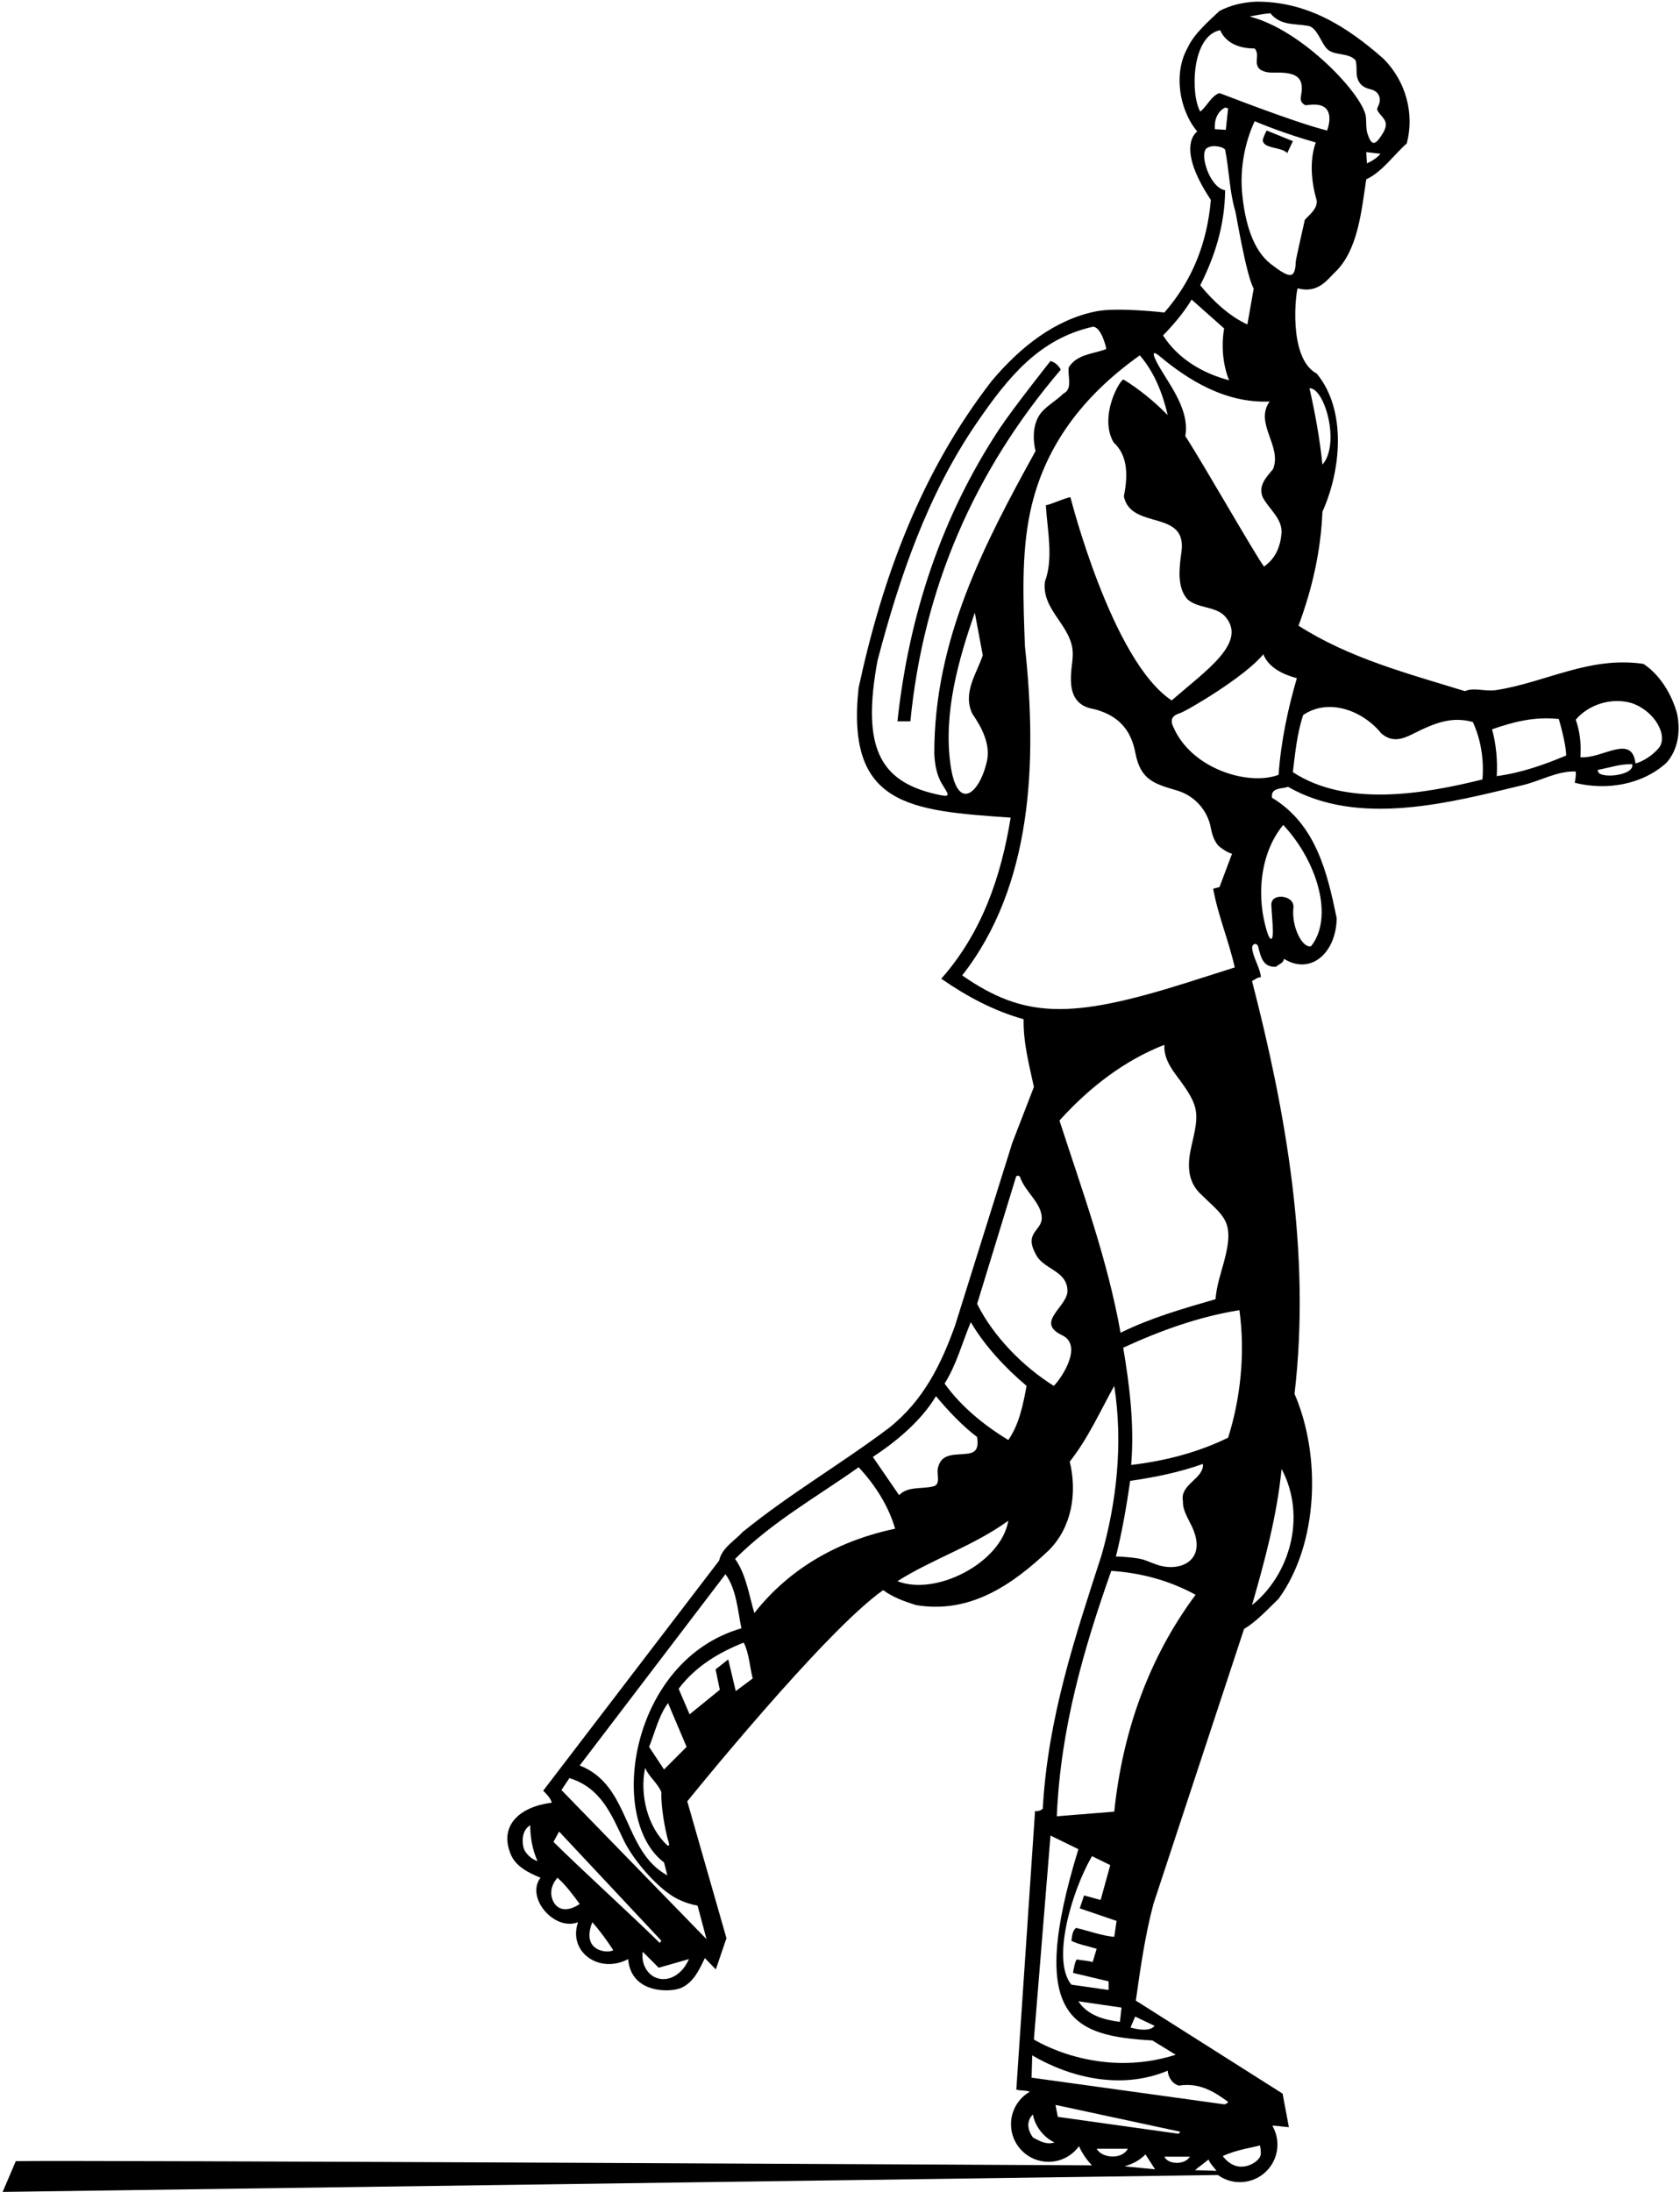<?xml version="1.0" encoding="UTF-8"?>
<svg xmlns="http://www.w3.org/2000/svg" xmlns:xlink="http://www.w3.org/1999/xlink" width="506pt" height="660pt" viewBox="0 0 506 660" version="1.1">
<g id="surface1">
<path style=" stroke:none;fill-rule:nonzero;fill:rgb(0%,0%,0%);fill-opacity:1;" d="M 380.34 42.344 C 380.727 44.871 386.035 44.199 387.699 46.102 L 389.398 42.5 L 381.5 39.301 C 381.5 39.301 380.238 41.684 380.34 42.344 "/>
<path style=" stroke:none;fill-rule:nonzero;fill:rgb(0%,0%,0%);fill-opacity:1;" d="M 316.398 108.699 C 316.398 108.699 305.02 123.039 300.914 129.277 C 283.594 155.617 273.777 185.102 270.301 217.199 L 274.199 217.199 C 278.102 177.301 293.301 142 319.5 111.301 C 318.664 109.836 317.699 109.102 316.398 108.699 "/>
<path style=" stroke:none;fill-rule:nonzero;fill:rgb(0%,0%,0%);fill-opacity:1;" d="M 505.102 214.801 C 503.5 209.102 500.102 203.301 495 199.898 C 478.699 197.5 465.5 205.5 450.602 207.801 C 447 208.301 444.199 206.898 441.199 208.102 C 424 202.801 406.398 198.199 391.102 188.398 C 395.102 177.602 397.801 166.301 398.301 154.102 C 403.801 141.898 405.801 123.699 396.602 112.5 C 387.699 107.801 390.402 87.172 390.871 86.824 C 397 88.5 399.883 84.066 402.031 82.035 C 409.004 75.441 410.047 63.555 411.5 54 C 416.301 51.801 419.898 46.5 423.699 43.199 C 426.102 34.199 423.398 24.398 416.699 17.699 C 405.602 7.898 393.602 0.398 378.301 0.5 C 374.398 0.699 370.75 1.5 367.301 3.301 C 364 6.398 359.602 10.199 357.699 14.398 C 353.398 22 355.102 33 360.602 39.602 C 360.602 39.602 353.781 43.816 364.699 60.199 C 363.602 73 359.199 84.398 350.699 94.102 C 350.699 94.102 336.645 92.449 330.199 93.734 C 317.715 96.227 307.285 104.504 298.699 114.699 C 277.398 142.199 265.801 173.801 258.602 207.102 C 254.734 242.754 274.164 244.082 304.398 246.199 C 301.5 264.102 295.699 280.898 283.5 294.699 C 291.301 300.102 299.398 304.398 308.301 306.898 C 308.199 314.199 310 320.699 311.398 327.301 L 304.898 344.102 L 287.602 399.301 C 283.5 410.602 278.301 421.602 267.699 430 C 253.199 440.898 238 449.699 223.801 461.199 C 221.199 464 217.398 466.102 216.602 469.898 L 163.602 539.199 C 164.699 540.301 165.801 541.398 166.199 542.801 C 156.5 544 150.414 549.656 153.699 558 C 155.102 562 159.398 564 162.801 565.402 C 158.25 571.25 166.836 581.566 174.102 578.801 C 171 587.75 180.5 594.5 189.199 589.902 C 190.008 600.391 202.094 600.043 205.301 598.5 C 209 596.801 210.699 592.902 212.301 589.598 L 215.602 593 L 218.801 583.598 L 207 542.398 C 207 542.398 248.27 491.223 266 478.801 C 269 481 272.398 482.199 275.898 483.301 C 292 486 304.699 477.398 315.898 466.801 C 322.801 459.898 324.5 449.602 322.199 440.102 C 327.801 433 331.301 425 335.602 417.301 C 338.301 434.699 336.301 452.301 331.801 468.199 C 323.844 492.754 315.602 517.207 314.078 544.504 C 314.051 545.004 312.051 545.648 311.75 545.25 L 306.102 629.199 C 307.414 629.566 308.938 629.352 310.172 629.828 C 306.785 631.781 304.5 635.434 304.5 639.625 C 304.5 645.875 309.562 650.938 315.812 650.938 C 319.594 650.938 322.93 649.078 324.984 646.23 C 325.918 648.395 327.492 650.594 328.898 652 C 328.898 652 17.148 650.352 4.75 650.75 L 0.801 660 L 366.816 654.914 C 368.68 656.262 370.965 657.062 373.438 657.062 C 379.684 657.062 384.75 652 384.75 645.75 C 384.75 643.676 384.184 641.738 383.207 640.066 C 384.777 640.047 386.539 640.426 388.199 640.5 L 386.301 630.398 L 342.102 602.398 C 343.5 592.5 344.898 582.699 347.398 573.301 L 374.699 490.5 C 378.5 488.199 381.699 484.699 385.102 481.398 C 397.102 464.898 398 438.398 389.898 419.699 C 394.898 377.102 387.199 334.5 377.102 295.398 C 378.25 294.75 378.852 294.25 379.75 294.25 C 379.617 291.539 377.312 288.172 377.141 285.492 C 377.055 284.117 378.605 283.699 378.973 285.129 C 379.746 288.148 380.367 291.305 384.301 291.102 C 385.199 290.301 386.602 290 386.699 288.699 C 394.695 293.699 402.406 287.066 402.602 276.5 C 399.801 262.898 396.398 248.199 383.102 240.199 C 382.602 236.898 386.699 237.602 387.898 236.898 C 409.199 249.102 436.699 241.699 458.699 236.398 C 464.102 235.102 469 232.102 474.602 232.301 C 474.699 233.5 474.5 234.5 474.301 235.699 C 483.898 238.102 494.602 236.301 501.898 229.699 C 505.5 225.699 506.199 220 505.102 214.801 Z M 398.301 139.898 C 397.5 132 396.102 124.398 394.398 116.898 C 399 116.75 403.75 133.75 398.301 139.898 Z M 157.602 556 C 156.664 551 159.699 549.602 159.699 549.602 C 159.699 553.301 160.398 557.102 161.898 560.402 C 160 559.801 157.961 557.934 157.602 556 Z M 393 66.199 C 393 66.199 390.301 78.035 390.277 78.746 C 390.086 83.965 388.68 84.066 382.754 79.492 C 377.383 75.348 374.93 66.996 374.113 58.07 C 373.43 50.641 374.965 42.75 377.898 36.5 C 383.898 39 390 41.102 396.301 42.898 C 394.301 48.5 395 54.898 396.602 60.5 C 396.699 63 394.5 64.5 393 66.199 Z M 411.699 49.199 L 411.5 45.801 L 415.801 46.301 C 414.602 47.699 413.199 48.5 411.699 49.199 Z M 382.625 4 C 385.625 7.699 389.727 7.074 393.75 7.75 C 396.785 7.992 397.883 13.293 400 15 C 402.242 16.809 406.348 15.836 408.301 18.199 C 408.598 19.246 408.574 20.445 408.582 21.625 C 408.602 25.078 410.613 26.387 412.66 26.855 C 413.965 27.156 415.109 27.809 415.5 29.301 C 415.789 30.32 415.395 31.391 414.887 32.441 C 414.246 33.68 417.148 35.258 417.375 37.125 C 417.504 38.195 417.008 39.316 416.469 40.184 C 414.309 43.637 413.164 44.324 411.828 40.094 C 411.43 38.824 411.523 37.035 411.414 35.379 C 410.996 28.953 392.203 8.895 376.398 5 C 378.102 4.602 380.824 4.102 382.625 4 Z M 361.5 33.602 C 358.5 28.301 358.875 10.75 367.5 9.102 C 369.398 13.301 373.699 14.602 377.898 14.602 C 379.602 16.5 377.398 19.102 379.5 20.898 C 381.027 21.883 382.496 21.883 384.004 21.855 C 389.949 21.762 393.023 22.883 391.859 28.773 C 391.633 29.918 391.684 30.941 393.199 31.699 C 394.035 31.617 394.977 31.48 395.879 31.488 C 402.863 31.559 399.699 39.301 399.699 39.301 C 389.301 36.699 367.414 27.984 367.262 28.035 C 364.859 28.836 363.555 32 361.5 33.602 Z M 369.898 32.602 L 369.199 39.102 L 365.898 38.898 C 365.699 36.199 366.602 33.602 369 32.398 Z M 369 57.301 C 364.293 56.469 361.203 46.324 363.418 44.66 C 365.121 43.383 368.523 44.223 369 45.102 C 370.215 51.18 370.301 57.75 372.07 63.629 C 372.34 64.52 375.301 82.801 377.602 86.898 L 375.699 97.699 C 370.398 95.301 365.301 90.602 361.5 85.898 C 365.898 77.199 368.898 67.801 369 57.301 Z M 358.898 90.199 L 368.699 98.898 C 367.801 104.102 368.301 109.898 370.199 114.5 C 362.5 112.5 354.898 108.199 350.301 101 C 353.398 97.801 356.602 94.102 358.898 90.199 Z M 349.422 107.363 C 357.664 114.246 369 121.5 382.398 120.898 C 377.699 127.5 386.301 134.398 383.398 141.301 C 381.398 143.699 378.898 146.199 380.301 149.699 C 382.199 153.301 386.102 156 386 160.301 C 385.699 164.398 384.301 168.102 380.699 170.602 C 377.602 166.301 362.398 139.602 357 131.301 C 358.5 122.75 351.168 114.641 348.25 108.75 C 346.953 106.137 347.297 105.59 349.422 107.363 Z M 297.246 229.223 C 294.988 239.176 288.285 244.648 286.273 230.199 C 284.109 214.691 288.676 198.609 293.602 184.5 L 296 197.301 C 294.199 202.801 289.801 208.602 292.898 215 C 295.715 219.012 298.387 224.188 297.246 229.223 Z M 281.398 226.801 C 281.527 230.148 282.133 233.539 283.848 236.262 C 286.023 239.715 286.363 240.137 281.965 239.145 C 264.578 235.211 259.586 224.547 264.301 198.898 C 270.926 173.77 279.312 149.035 294.16 127.383 C 303.73 113.414 313.031 102.051 329.102 98.398 C 331.5 98.199 333.102 104.102 333.199 105.102 C 329.301 106.602 324.398 106.602 321.898 110.602 C 321.5 113.301 323.199 117.102 320.301 118.5 C 318.379 120.422 315.801 121.871 313.984 123.816 C 309.785 128.312 311.898 135.801 311.898 135.801 C 296.398 163.898 281.398 192.5 281.398 226.801 Z M 289.801 293.699 C 310.898 266.801 312.5 229.699 308.699 194.602 C 308.203 180.977 307.555 166.844 310.328 153.965 C 314.48 134.695 325.852 119.398 343.301 107 C 347.699 112.102 350.199 118.5 351.699 125 C 347.586 120.797 343.148 117.23 338.465 114.309 C 337.578 113.754 330.801 125.242 335.398 133.199 C 340 137.398 339.602 143.801 338.5 149.5 C 340.699 159.801 357.898 153.102 355.801 166.5 C 355.199 170.801 354.398 176.898 357.699 180.5 C 360.898 183.289 366.32 182.512 369.047 185.676 C 375.758 193.461 363.355 201.809 352.898 210.898 C 334.879 199.047 322.398 149.699 322.398 149.699 C 320.801 149.898 316.102 152.102 315 152.102 C 315.398 159.5 317.398 168 314.699 175.199 C 313.699 184.102 323.398 188.602 323.102 197.301 C 323.102 201.199 319.75 212 329.496 213.504 C 338.25 215.75 340.918 221.281 341.984 226.801 C 343.539 234.832 347.594 235.988 354.492 238.02 C 360.227 239.711 363.824 244.445 364.691 249.305 C 365.016 251.121 365.586 252.848 366.688 254.328 C 367.387 255.262 370.5 257.199 371.102 257 L 367.301 267.102 L 365.398 267.602 C 366.801 275.5 370.102 283.301 371.898 291.301 C 371.898 291.301 358.59 295.539 356.711 296.129 C 322.598 306.805 308.57 306.754 289.801 293.699 Z M 281.898 420.398 C 285.5 424.699 289.898 429.398 294.301 432.699 C 294.664 435.336 294.5 437.336 291.5 437.699 C 288.199 438.199 283.801 437.301 282.602 441.602 C 281.836 443.664 283.699 447.102 280.898 447.602 C 277.5 448.398 273.398 447.5 270.801 450.199 L 262.898 438.699 C 269.898 434.102 277.5 427.801 281.898 420.398 Z M 218.5 474 C 221.801 478.5 222.199 484.898 223.301 490.301 C 189.785 499.934 182.695 547.688 200 560.801 L 201 564.699 C 187.5 557.336 190 537.602 174.602 531.602 Z M 201.492 555.055 C 201.656 555.586 201.336 555.953 201.016 555.664 C 195.117 550.25 192.594 540.555 194.301 532.301 C 195.312 534.859 198.227 537.059 199.199 539.656 C 199.02 543.234 200.117 550.656 201.492 555.055 Z M 200 532.801 L 195.5 526 C 197.301 521.602 198.301 516.801 201.199 512.801 L 206.801 526 Z M 166.137 568.793 C 166.535 566.84 167.898 565.402 167.898 565.402 C 170.5 567.699 172.602 570.598 174.602 573.301 C 168.23 577.547 165.426 572.289 166.137 568.793 Z M 178.398 578.801 C 180.801 581.5 182.801 584.301 184.699 587.199 C 183.469 588.227 174.809 587.863 178.398 578.801 Z M 166.699 554.602 L 168.398 551.5 L 199.164 584.332 C 199.164 584.332 198.789 585.102 198.676 584.992 C 190.051 576.48 175.48 563.305 166.699 554.602 Z M 205.766 592.777 C 201.785 597.637 195.617 596.664 193.855 591.273 C 193.48 590.117 193.395 588.883 193.602 587.699 L 198.398 592.5 L 207.5 589.902 C 207.094 590.844 206.508 591.871 205.766 592.777 Z M 210.102 573.801 L 212.801 583.902 L 169.102 539 L 171.5 535.398 C 181 538.336 184.133 546.312 187.855 554.105 C 190.746 560.148 198.383 569.082 204.305 571.914 C 206.129 572.785 208.051 573.438 210.102 573.801 Z M 221.602 509.199 L 219.336 499.664 L 215.531 502.66 L 216.801 508.801 L 207.699 516.199 L 204.398 508.5 C 209.602 501.602 216.699 497.5 224 494.602 C 225.602 497.699 225.801 501.801 226.699 505.398 Z M 227.199 485.699 C 225.602 480.398 224.801 474.199 221.398 469.398 C 232.699 458.102 246.102 450.699 258.602 441.801 C 263.5 447 267.602 453.398 269.602 460.301 C 253.398 463.699 238.301 471.602 227.199 485.699 Z M 270.301 476.102 C 281.102 469.301 293.199 465.5 303.699 457.898 C 301.5 470.664 281.836 480.664 270.301 476.102 Z M 303.699 433.602 C 296.602 429.301 289.5 423.602 284.5 416.602 C 288.102 410.898 289.801 404.301 292.398 398.102 C 296.5 405.199 303 412.102 309.199 417.301 C 308.102 423.102 307 428.801 303.699 433.602 Z M 317.398 417.301 C 308.102 411.5 299.102 402.301 294.301 392.602 L 306.066 354.191 C 306.066 354.191 306.957 353.645 307.254 354.496 C 308.801 358.926 313.734 362.246 313.773 366.75 C 313.805 370.559 308.395 371.125 311.898 377.5 C 314 382.199 321.102 382.398 321.5 388.301 C 322 393.301 311.5 398 319.801 402 C 326.391 405.043 319.742 414.957 317.398 417.301 Z M 319.102 337.398 C 328.301 327.199 338.898 319.199 350.699 314.602 C 350.496 318.227 352.312 321.172 354.461 324.031 C 361.367 333.211 361.215 335 358.871 345.027 C 357.727 349.93 357.414 355.047 361.102 359 C 368.504 366.406 372.066 367.184 368.691 379.801 C 367.691 383.535 366.406 387.195 366.102 391.199 C 356.398 394 346.602 396.801 337.5 401.301 C 333.602 379.301 325.898 358.398 319.102 337.398 Z M 311.102 643.602 C 308 639.25 311.102 636.699 311.102 636.699 C 311.699 640.102 314.301 643.602 317.602 645.102 C 315.199 645.898 313.102 644.699 311.102 643.602 Z M 318.602 637.398 L 317.898 633.801 L 355.488 641.875 L 355 642.5 Z M 330.301 647 L 339.699 647 C 337.75 650.5 331.75 649.75 330.301 647 Z M 338.699 652.301 C 341 651.602 343.199 650.602 345 648.699 L 347.898 653.199 Z M 350.699 649.398 L 358.398 649.398 C 356.75 652 351.75 651.75 350.699 649.398 Z M 359.898 653.449 L 364 650.25 C 364.5 651.551 365.602 652.551 366.398 653.648 Z M 379.727 648.711 C 379.578 650.664 374.941 653.852 371.02 651.664 C 369.227 650.664 368.301 649.199 368.301 649.199 C 372.5 647.25 377.898 646.5 379.5 646 C 379.512 646.242 379.824 647.43 379.727 648.711 Z M 369.738 632.766 C 370.297 633.172 368.801 633.641 368.801 633.641 L 310.699 625.602 L 310.898 618.898 C 322.898 625.898 338.102 629.199 351.699 623.5 C 351.801 625.398 353.102 627.5 355.102 628 C 361.027 627.027 365.469 629.656 369.738 632.766 Z M 311.398 614.102 L 316.398 552.699 L 324.801 556.801 C 309 608.25 323.484 613.027 347.102 614.398 L 354.102 618.699 C 330.5 626.25 311.398 614.102 311.398 614.102 Z M 336.301 578.402 L 335.602 583.199 C 332 582.902 327.898 581.402 324.102 580.5 C 323 581.301 322.898 583 322.699 584.402 C 324.898 585.5 327.801 586 330.301 586.801 L 329.102 590.801 C 327.645 590.363 325.98 590.297 324.41 590.023 C 323.82 589.922 323.18 594.051 323.18 594.051 L 333.898 596.598 L 333.898 599.199 L 322.699 597.598 C 316.75 590.5 322.5 570 328.898 558.898 L 334.398 561.598 L 331.5 572.098 L 326.508 570.727 L 325.211 574.617 Z M 337.801 604.5 L 337.301 608.801 C 332.5 608.199 327.5 606.801 324.801 602.602 Z M 347.75 610 C 346 612.25 340.5 610.5 340.5 610.5 L 341.898 607.199 Z M 335.602 545.5 L 318.301 546.898 C 319.398 520.5 326.398 496.5 334.699 473 C 343.898 473.602 352.398 476 360.102 480.199 C 346.102 499 338.102 521.301 335.602 545.5 Z M 356.301 452.102 C 356.168 454.562 357.719 457.023 358.887 459.426 C 363.891 469.738 355.645 473.496 348.68 471.215 C 347.297 470.762 345.879 470.137 344.449 469.645 C 342.793 469.066 337.301 468.602 336.102 468.699 C 337.898 461.5 339.301 453.602 340.398 445.898 C 348 444.801 355.301 443.301 362.301 440.801 C 362.699 445.301 355.199 446.898 356.301 452.102 Z M 369.898 432.898 C 360.898 437.301 351 439.898 340.699 441.102 C 341.699 428.898 340.199 417.102 338.301 405.801 C 349.398 400.699 360.898 396.5 373.301 394.5 C 375.102 407.602 373.602 421.199 369.898 432.898 Z M 386 442.301 C 393.688 456.797 388.312 474.367 377.102 483.301 C 380.801 470.398 384.602 456.602 386 442.301 Z M 386.5 248.398 C 396.715 259.305 401.816 276.16 394.898 284.898 C 392.363 285.68 388.926 279.184 389.562 273.258 C 389.965 269.52 382.754 268.664 382.914 272.492 C 383.027 275.129 383.348 277.918 383.375 280.504 C 383.406 283.27 382.578 283.453 381.746 280.918 C 378.277 270.312 379.402 256.934 386.5 248.398 Z M 385.102 233.301 C 376 236.75 358.801 231.5 353.398 218.898 C 352.148 216.301 353.5 215.324 355.477 214.699 C 357.449 214.074 375.102 203.699 380.5 197 C 382.102 201.102 386.699 203.199 390.602 204.199 C 388 213.102 385.801 223.102 385.102 233.301 Z M 446.5 234.699 C 428.699 239.102 405.602 243.102 389.398 232.5 C 390.102 226.602 390.699 220.699 392.5 215.301 C 400.301 210 410.602 214.102 416 220.801 C 419.242 223.648 422.355 222.598 425.504 221.008 C 432.316 217.57 437.305 215.684 443.602 217.398 C 446 222.602 447 228.602 446.5 234.699 Z M 450.801 233.699 C 451.102 229 450.602 224 449.398 219.602 C 455.699 217.398 462.102 215.699 469.5 216.5 C 469.5 216.5 471.801 224.301 471.699 227.5 C 465 230.301 458.199 232.699 450.801 233.699 Z M 481.301 231.801 C 484.699 231.199 487.898 230 491.602 230.102 C 492.5 233.75 480.5 234.75 481.301 231.801 Z M 499.578 225.273 C 497.824 227.367 495.004 229.215 492.602 229.898 C 491.5 220.75 482.605 228.609 476 228 C 476.301 223.898 475.801 220.102 474.602 216.699 C 478.398 212.199 485.301 209.898 491.398 211.699 C 498.512 214.07 502.574 221.695 499.578 225.273 "/>
</g>
</svg>
